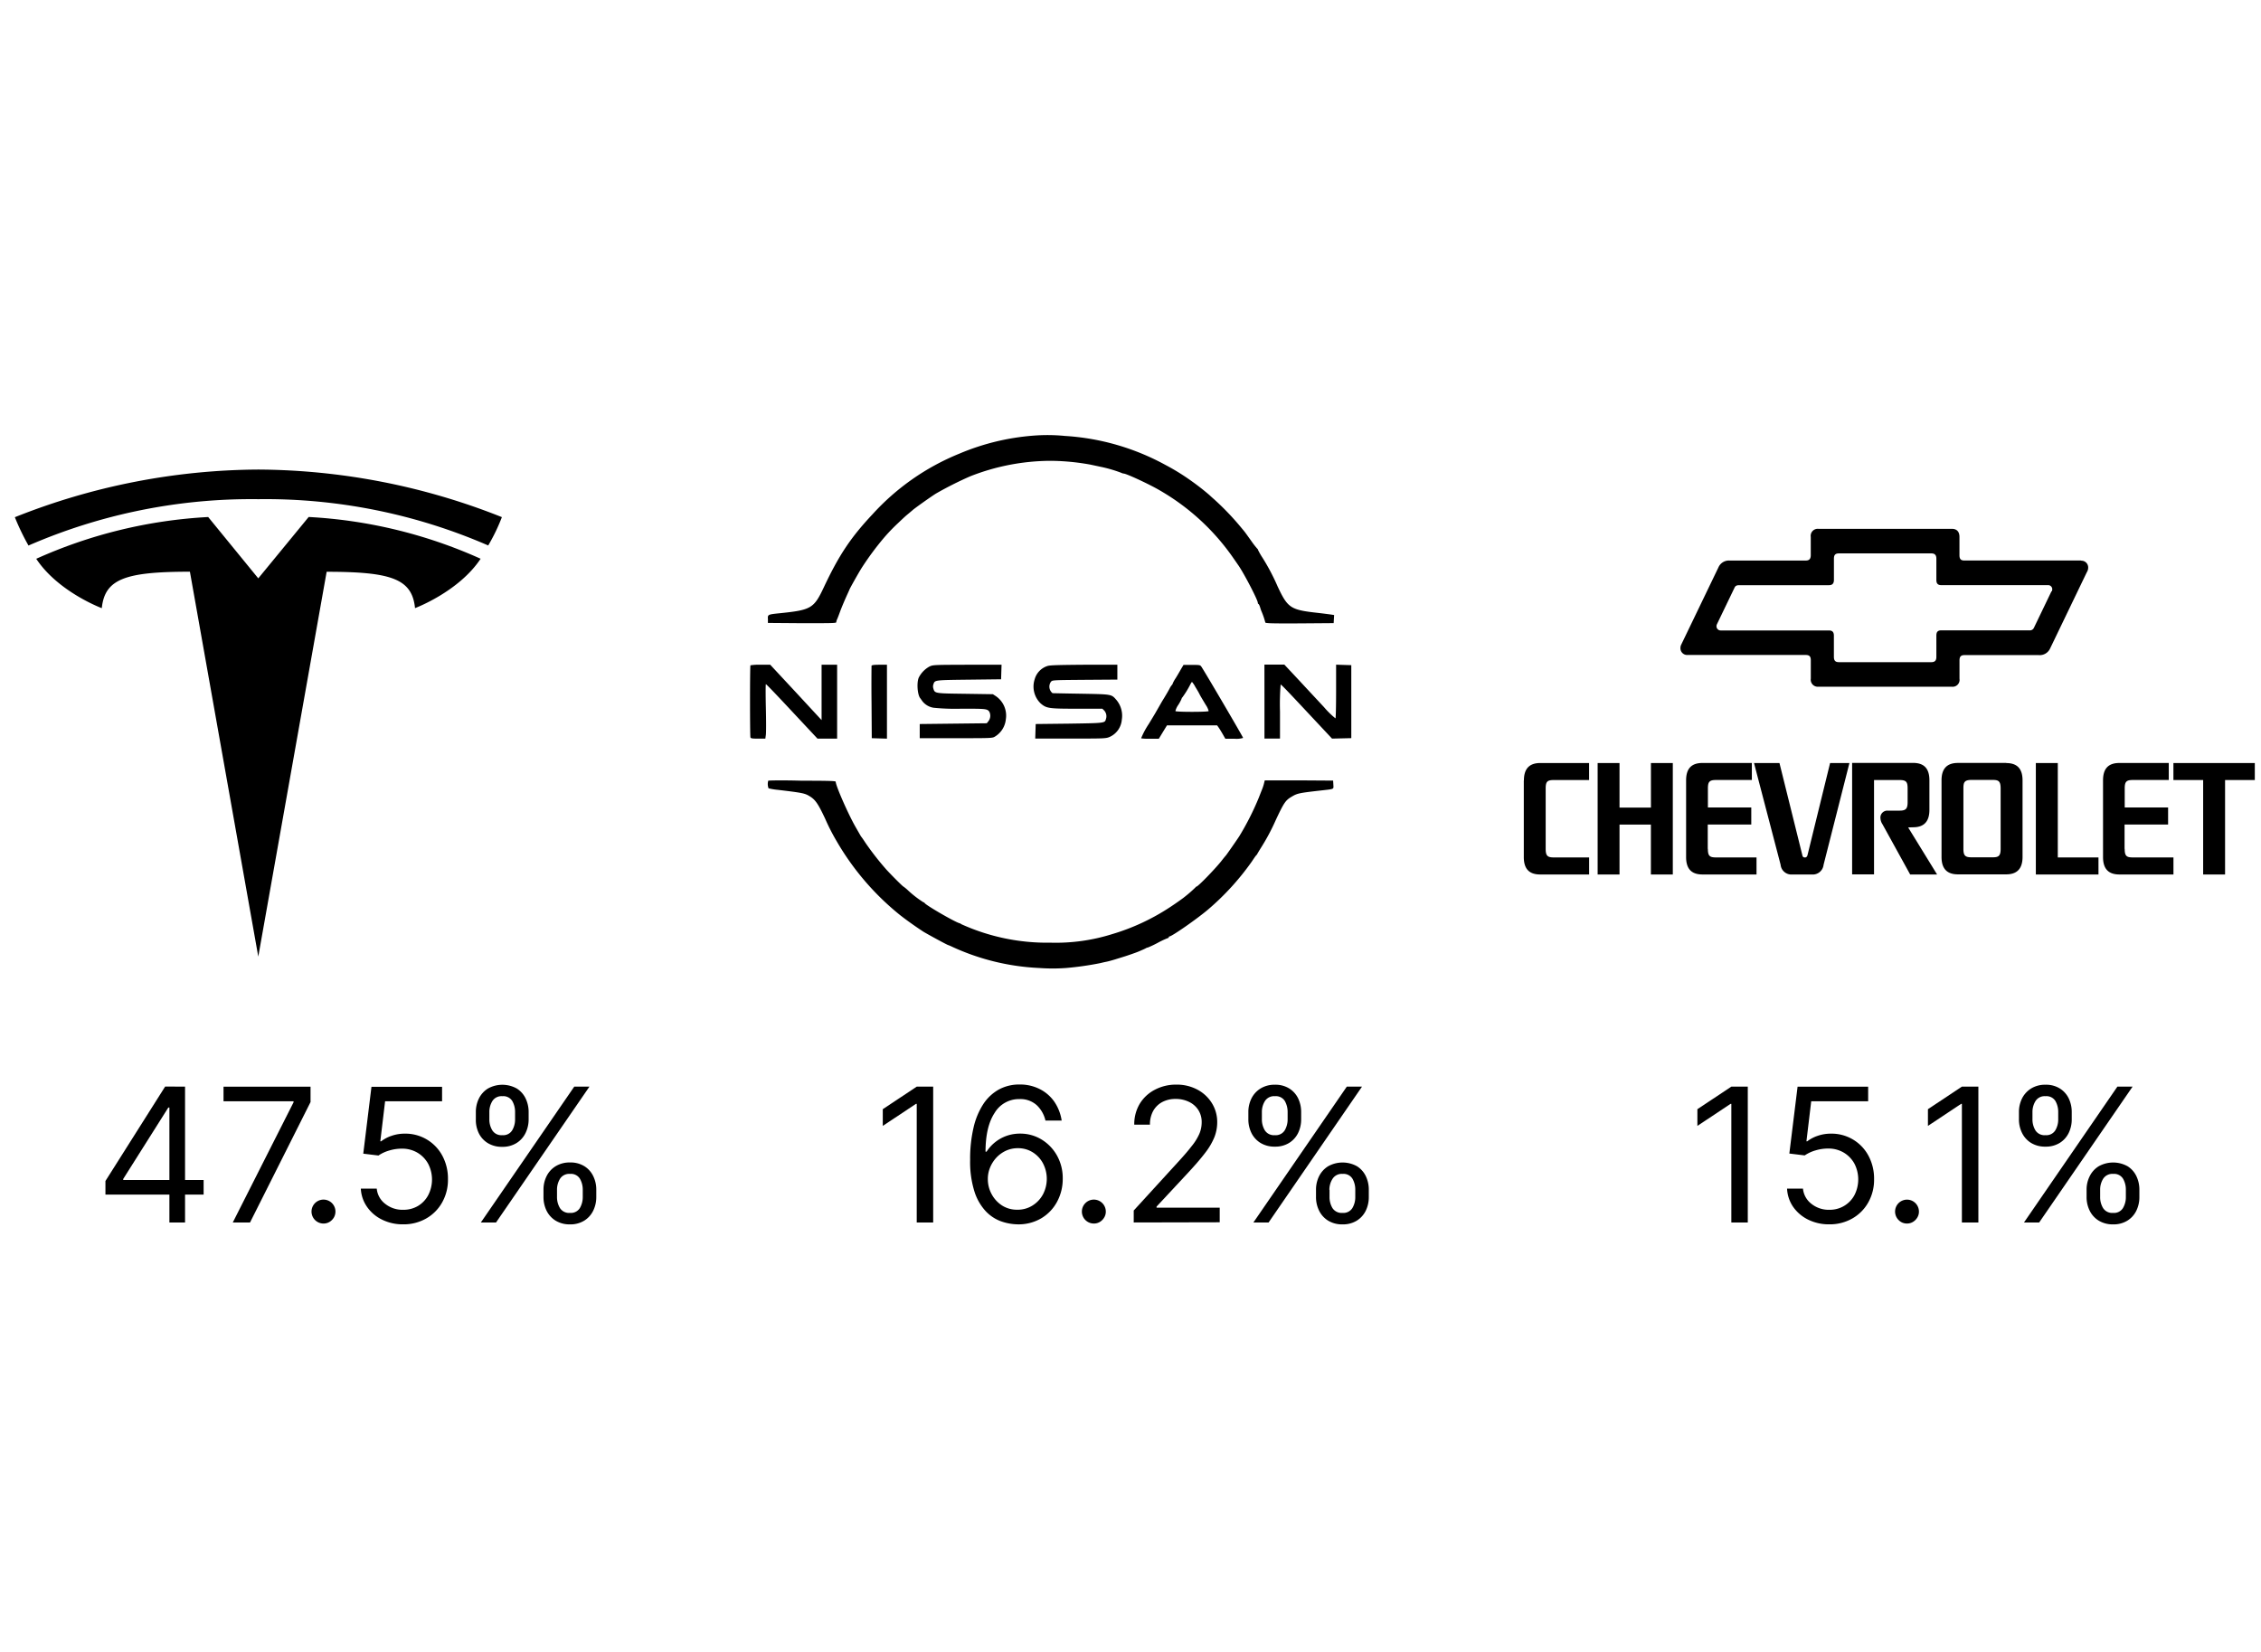<svg id="圖層_1" data-name="圖層 1" xmlns="http://www.w3.org/2000/svg" viewBox="0 0 595.28 434.93"><defs><style>.cls-1,.cls-2{fill:'current';}.cls-1{fill-rule:evenodd;}.cls-3{fill:'current';}.cls-4{fill:'current';}</style></defs><path class="cls-1" d="M434.66,212.67h-8.27V200.93h-5.76v29.35h5.76V217.15h8.26v13.13h5.77V200.93h-5.76Zm137.56-11.74v4.48h7.83v24.87h5.77V205.41h7.83v-4.48Zm-30.44,0H536v29.35h16.49V225.8H541.78V200.93Zm-66,24.47a.53.53,0,0,1-.6.39.57.57,0,0,1-.61-.4l-6.07-24.46H461.8l7,26.78a2.85,2.85,0,0,0,3,2.58h5.31a2.86,2.86,0,0,0,3-2.54l6.81-26.82h-5.09l-6,24.47Zm-74.59-19.88V225.7c0,3.26,1.57,4.58,4.3,4.58h12.9v-4.49h-9.33c-1.6,0-2.11-.41-2.11-2.24v-15.9c0-1.77.38-2.24,2.11-2.24h9.32v-4.48H405.54c-3,0-4.32,1.62-4.32,4.59Zm48.43,18v-6.4h11.46v-4.48H449.66v-5c0-1.7.35-2.24,2.11-2.24h9.46v-4.48h-13c-3,0-4.31,1.58-4.31,4.58V225.7c0,3.09,1.42,4.58,4.3,4.58h14.24v-4.49H451.76C450.16,225.79,449.65,225.41,449.65,223.55Zm54.06-5.67c2.66,0,4.3-1.29,4.3-4.59v-7.77c0-3.07-1.36-4.59-4.31-4.59H487.63v29.35h5.77V205.41h6.73c1.79,0,2.11.54,2.11,2.24v3.58c0,1.73-.45,2.24-2.11,2.24H497a1.82,1.82,0,0,0-1.91,2.05,3.15,3.15,0,0,0,.54,1.55l7.28,13.21H510l-7.62-12.39Zm24.5-16.94h-12.7c-3,0-4.31,1.64-4.31,4.57v20.18c0,3.34,1.68,4.59,4.31,4.59h12.71c2.76,0,4.31-1.39,4.31-4.59V205.51c0-3-1.33-4.57-4.31-4.57Zm-3.56,24.85h-5.58c-1.66,0-2.11-.48-2.11-2.24v-15.9c0-1.53.2-2.24,2.11-2.24h5.58c1.51,0,2.11.28,2.11,2.24v15.9c0,1.89-.54,2.24-2.11,2.24Zm34.74-2.24v-6.4h11.46v-4.48H559.4v-5c0-1.7.35-2.24,2.11-2.24H571v-4.48h-13c-3,0-4.31,1.58-4.31,4.58V225.7c0,3.09,1.42,4.58,4.3,4.58h14.24v-4.49H561.5C559.9,225.79,559.39,225.41,559.39,223.55Zm-11.5-75.92H517.18c-.78,0-1.29-.25-1.29-1.39V141.4c0-1.4-.71-2.14-2-2.14H478.74a1.85,1.85,0,0,0-2,2.12v4.83c0,1-.45,1.4-1.3,1.4H455.33a3,3,0,0,0-2.9,1.81l-9.8,20.35a1.94,1.94,0,0,0-.2.86,1.77,1.77,0,0,0,1.87,1.85h31.15c1,0,1.3.47,1.3,1.4v4.83a1.86,1.86,0,0,0,2,2.13h35.15a1.82,1.82,0,0,0,2-2.1v-4.84c0-1,.4-1.39,1.3-1.39h19.54a3,3,0,0,0,3-1.71l9.68-20.11a2.26,2.26,0,0,0,.36-1.2,1.78,1.78,0,0,0-1.86-1.84Zm-7.74,8.1-4.67,9.71a1.16,1.16,0,0,1-1.18.58H511.12c-1,0-1.31.47-1.31,1.4V173c0,.93-.39,1.37-1.32,1.37H484.14c-.81,0-1.31-.3-1.31-1.39V167.4c0-1-.44-1.38-1.31-1.38H453.1a1.1,1.1,0,0,1-1.18-1.12,1.14,1.14,0,0,1,.12-.52l4.67-9.7c.18-.35.47-.58,1.18-.58h23.63c.81,0,1.32-.35,1.32-1.4v-5.59c0-1,.4-1.38,1.31-1.38H508.5c.87,0,1.31.41,1.31,1.4v5.58c0,1,.42,1.38,1.33,1.38h28a1.08,1.08,0,0,1,1.18,1.12,1.33,1.33,0,0,1-.13.52Z"/><path class="cls-2" d="M272.33,114.7a62.14,62.14,0,0,0-19.79,4.78,62.77,62.77,0,0,0-22.87,16c-5.72,6.1-8.79,10.73-12.76,19.15-2.61,5.56-3.33,6-11.46,6.84-3.31.33-3.35.35-3.27,1.57l0,1,9,.07c7.94,0,9,0,9-.27a2.07,2.07,0,0,1,.18-.69c.1-.18.47-1.13.82-2.1s1.07-2.67,1.57-3.79.94-2.05.94-2.11,2.12-3.93,3.25-5.72a76.35,76.35,0,0,1,5.78-7.8,47.91,47.91,0,0,1,3.62-3.78c1.79-1.7,2.12-2,2.92-2.65l1.05-.89c.48-.45,4.88-3.58,6.15-4.36a93.4,93.4,0,0,1,9-4.53,58.3,58.3,0,0,1,21.25-4.07,60.92,60.92,0,0,1,10.37,1l2.82.6a35.53,35.53,0,0,1,5.29,1.55,2,2,0,0,0,.67.21c.68,0,6.75,2.81,9.45,4.4a60,60,0,0,1,19.6,18.13c.43.62.86,1.22.93,1.35,1.35,1.77,5.32,9.36,5.32,10.15,0,.16.08.29.15.29s.28.35.41.76.31,1,.41,1.2a19.8,19.8,0,0,1,1,2.92c0,.22,1.46.29,9,.25l9-.07.06-1.07.06-1.06-.74-.12c-.41-.06-2-.27-3.66-.46-7.08-.78-7.82-1.28-10.47-6.94a55.67,55.67,0,0,0-4-7.59,18.56,18.56,0,0,1-1.18-2.07.37.37,0,0,0-.16-.27,20.68,20.68,0,0,1-1.56-2c-.77-1.08-1.61-2.26-1.88-2.59l-1.11-1.34a71,71,0,0,0-6.87-7.13c-.53-.46-1.05-.94-1.17-1.06a65.78,65.78,0,0,0-5.31-4.11,57.62,57.62,0,0,0-6.27-3.83,63.12,63.12,0,0,0-26.46-7.65A47,47,0,0,0,272.33,114.7Zm-74.75,60.5c-.15.16-.15,18.55,0,19,.1.25.53.31,2,.31h1.92l.14-1c.08-.54.08-3.72,0-7.09s-.08-6.19,0-6.25,3.13,3.14,6.83,7.11l6.75,7.22h5.18V175.05h-4.09v14.58l-6.75-7.3-6.77-7.28h-2.55A13.7,13.7,0,0,0,197.58,175.2Zm31.88.12c0,.15-.06,4.49,0,9.66l.06,9.41,2,.06,2,.06V175.05h-1.95C230.1,175.05,229.54,175.14,229.46,175.32Zm15.2.23a6.91,6.91,0,0,0-2.73,2.81c-.62,1.26-.41,4.49.33,5.48.1.11.35.48.57.79a4.64,4.64,0,0,0,3,1.75,57.67,57.67,0,0,0,7.35.25c6.33,0,6.75,0,7.3.81a2.36,2.36,0,0,1-.22,2.44l-.46.58-8.84.1-8.81.1v3.73h9.53c8.9,0,9.58,0,10.2-.38a6,6,0,0,0,2.94-4.59,6.2,6.2,0,0,0-2.63-6.1l-.78-.51-7.29-.11c-8-.1-8-.1-8.37-1.36a1.71,1.71,0,0,1,0-1.14c.39-1.13.19-1.11,9.34-1.22l8.48-.1.06-1.92.06-1.91-9,0C245.69,175.08,245.63,175.08,244.66,175.55Zm31.19-.19a5.09,5.09,0,0,0-3.44,3.52,6.18,6.18,0,0,0,1.59,6.37c1.54,1.3,2.12,1.38,9.58,1.38h6.65l.53.52a2.28,2.28,0,0,1,.39,2.27c-.26,1-.37,1-9.71,1.14l-8.76.1-.06,1.91-.06,1.92h9.25c8.75,0,9.3,0,10.29-.41a5.43,5.43,0,0,0,3.25-4.55,6.46,6.46,0,0,0-1.44-5.23c-1.32-1.51-1.15-1.47-9.36-1.62-4.07-.06-7.41-.14-7.43-.14a2.2,2.2,0,0,1-.43-3c.39-.45.41-.45,8.95-.52l8.54-.06v-3.91l-8.7,0C279,175.1,276.53,175.16,275.85,175.36Zm35.07.87c-.37.66-1,1.74-1.4,2.38a8.07,8.07,0,0,0-.74,1.32,1,1,0,0,1-.27.48,4.42,4.42,0,0,0-.55.85c-.14.29-1,1.82-2,3.41L304.05,188c-.12.2-.86,1.44-1.62,2.68a21.21,21.21,0,0,0-2,3.75,13.23,13.23,0,0,0,2.34.1h2.33l1.07-1.76,1.07-1.75h13.21l.35.49c.2.27.69,1.06,1.09,1.76l.72,1.26h2.34a6,6,0,0,0,2.34-.21c0-.22-10.07-17.41-11-18.77-.29-.43-.45-.46-2.49-.46h-2.2Zm3.79,4.66c.43.7.88,1.46,1,1.71.23.5.64,1.18,1.77,3.06a5,5,0,0,1,.74,1.59c-.16.27-8.61.27-8.76,0a4.85,4.85,0,0,1,.78-1.65,11.26,11.26,0,0,0,.87-1.63.36.36,0,0,1,.16-.29,24.65,24.65,0,0,0,2.16-3.52c.17-.33.35-.58.41-.58A7,7,0,0,1,314.71,180.89Zm18.2,3.88v9.72H337v-7.15a65,65,0,0,1,.17-7.08c.27.11,1.32,1.18,7.69,8l5.84,6.24,2.52-.06,2.55-.06V175.16l-2-.06-2-.07v7c0,3.87-.07,7.07-.17,7.14a22.35,22.35,0,0,1-3-2.94c-1.55-1.67-4.55-4.88-6.63-7.13l-3.82-4.08h-5.25ZM202.27,205.59a3.12,3.12,0,0,0,.08,2,15.91,15.91,0,0,0,2.49.41c6.72.81,7.07.89,8.49,1.78s2.18,2.13,3.89,5.75a54.71,54.71,0,0,0,3,5.89A70,70,0,0,0,237,241c1.67,1.3,3.74,2.79,6.07,4.32,1,.62,6.38,3.56,6.6,3.56.38.14.76.31,1.13.49a61.24,61.24,0,0,0,22.86,5.54,48,48,0,0,0,7,0,81.41,81.41,0,0,0,8.89-1.26c.43-.1,1.23-.29,1.75-.39s1.64-.41,2.43-.66l2-.62c.91-.27,3.66-1.22,4.08-1.43.22-.08.67-.29,1-.43s.74-.33.91-.44a1.66,1.66,0,0,1,.53-.18,28.46,28.46,0,0,0,2.6-1.24,22.25,22.25,0,0,1,2.65-1.24.23.23,0,0,0,.22-.21.19.19,0,0,1,.17-.21h0c.64,0,7.36-4.69,10.22-7.13a68.25,68.25,0,0,0,11.44-12.55c.5-.74,1-1.51,1.21-1.7a1.22,1.22,0,0,0,.29-.41s.41-.72.91-1.51a55.58,55.58,0,0,0,3.95-7.4c2.1-4.47,2.55-5.15,4.09-6.06s1.77-1,7.88-1.69c3.5-.4,3.23-.27,3.17-1.51l-.06-1.08-9-.06-9,0-.25,1a11.64,11.64,0,0,1-.43,1.3c-.14.35-.35.87-.9,2.28a71.86,71.86,0,0,1-5.13,10.13c-.64,1-3.33,4.84-3.47,5s-.64.74-1.26,1.55c-1.77,2.21-6.15,6.72-6.56,6.72a.3.3,0,0,0-.21.17,32.86,32.86,0,0,1-2.69,2.37c-.68.58-2.72,2-4,2.84a57.2,57.2,0,0,1-15.35,7.15,49.48,49.48,0,0,1-16.17,2.23,54.64,54.64,0,0,1-23.45-4.86,1.48,1.48,0,0,0-.59-.29c-1.44-.47-8.93-4.81-9.1-5.31a.33.33,0,0,0-.28-.16,27.49,27.49,0,0,1-4.08-3.15,10.45,10.45,0,0,0-1.21-1c-.14,0-2.94-2.79-4.46-4.44a74.81,74.81,0,0,1-5.48-7c-.53-.81-1-1.49-1.07-1.56a4.52,4.52,0,0,1-.34-.51l-1.34-2.34c-1.92-3.39-5.14-10.73-5.14-11.76,0-.21-1.88-.27-8.91-.27C206.42,205.45,202.33,205.51,202.27,205.59Z"/><path class="cls-3" d="M68,123.65A174.91,174.91,0,0,0,3.91,136.2a62.59,62.59,0,0,0,3.59,7.46A147.06,147.06,0,0,1,68,131.45h0a147,147,0,0,1,60.54,12.19,49.82,49.82,0,0,0,3.6-7.46A175.35,175.35,0,0,0,68,123.65Z"/><path class="cls-3" d="M50,150.55,68,251.91,86,150.57c17.11,0,22.49,1.88,23.27,9.57,0,0,11.49-4.29,17.27-13a126.51,126.51,0,0,0-45.27-11L68,152.3h0L54.81,136.15a126.7,126.7,0,0,0-45.27,11c5.79,8.74,17.26,13,17.26,13C27.59,152.44,33,150.55,50,150.55Z"/><path class="cls-4" d="M27.76,314.58V311l15.72-24.87h2.58v5.52H44.32L32.44,310.46v.28H53.61v3.84Zm16.84,7.34V286.15h4.12v35.77Z"/><path class="cls-4" d="M61.29,321.92l16-31.65V290H58.85v-3.84H81.76v4.05L65.83,321.92Z"/><path class="cls-4" d="M85.18,322.2a3.15,3.15,0,1,1,2.72-1.58,3.39,3.39,0,0,1-1.14,1.15A3,3,0,0,1,85.18,322.2Z"/><path class="cls-4" d="M106.14,322.41a12.23,12.23,0,0,1-5.54-1.23,10.26,10.26,0,0,1-3.95-3.35A9.11,9.11,0,0,1,95,313h4.19a5.69,5.69,0,0,0,2.21,4,7.25,7.25,0,0,0,4.71,1.58,7.48,7.48,0,0,0,3.92-1,7.28,7.28,0,0,0,2.7-2.83,9,9,0,0,0,0-8.28,7.68,7.68,0,0,0-2.8-2.91,7.9,7.9,0,0,0-4.07-1.08,11.46,11.46,0,0,0-3.37.49,9.81,9.81,0,0,0-2.85,1.32l-4-.49,2.16-17.6h18.59V290h-15l-1.26,10.55h.21a9.42,9.42,0,0,1,2.76-1.45,10.55,10.55,0,0,1,3.46-.57,11,11,0,0,1,9.91,5.83,12.72,12.72,0,0,1,1.47,6.18,12.07,12.07,0,0,1-1.53,6.1,11.08,11.08,0,0,1-4.2,4.23A11.89,11.89,0,0,1,106.14,322.41Z"/><path class="cls-4" d="M125.28,294.74v-1.88a8,8,0,0,1,.81-3.59,6.43,6.43,0,0,1,2.37-2.62,7.81,7.81,0,0,1,7.61,0,6.31,6.31,0,0,1,2.32,2.62,8.21,8.21,0,0,1,.79,3.59v1.88a8.08,8.08,0,0,1-.8,3.59A6.36,6.36,0,0,1,136,301a6.86,6.86,0,0,1-3.78,1,7,7,0,0,1-3.82-1,6.34,6.34,0,0,1-2.36-2.62A8,8,0,0,1,125.28,294.74Zm1.32,27.18,24.59-35.77h4l-24.59,35.77Zm2.24-29.06v1.88a5.48,5.48,0,0,0,.77,2.91,2.82,2.82,0,0,0,2.65,1.28,2.75,2.75,0,0,0,2.59-1.28,5.57,5.57,0,0,0,.76-2.91v-1.88a5.74,5.74,0,0,0-.73-2.91,2.75,2.75,0,0,0-2.62-1.28,2.84,2.84,0,0,0-2.63,1.28A5.41,5.41,0,0,0,128.84,292.86Zm14.25,22.35v-1.89a7.91,7.91,0,0,1,.81-3.58,6.37,6.37,0,0,1,2.37-2.62,7,7,0,0,1,3.8-1,6.88,6.88,0,0,1,3.81,1,6.25,6.25,0,0,1,2.32,2.62,8,8,0,0,1,.79,3.58v1.89a8.11,8.11,0,0,1-.8,3.59,6.36,6.36,0,0,1-2.34,2.62,6.86,6.86,0,0,1-3.78,1,7,7,0,0,1-3.82-1,6.41,6.41,0,0,1-2.36-2.62A8.11,8.11,0,0,1,143.09,315.21Zm3.56-1.89v1.89a5.6,5.6,0,0,0,.77,2.91,2.85,2.85,0,0,0,2.65,1.28,2.78,2.78,0,0,0,2.6-1.28,5.69,5.69,0,0,0,.76-2.91v-1.89a5.71,5.71,0,0,0-.74-2.9,2.75,2.75,0,0,0-2.62-1.29,2.85,2.85,0,0,0-2.63,1.29A5.46,5.46,0,0,0,146.65,313.32Z"/><path class="cls-4" d="M245.69,286.15v35.77h-4.33V290.69h-.21l-8.73,5.8v-4.4l8.94-5.94Z"/><path class="cls-4" d="M267.83,322.41a13.71,13.71,0,0,1-4.4-.84,10.48,10.48,0,0,1-4-2.72,13.68,13.68,0,0,1-2.91-5.19,26,26,0,0,1-1.1-8.23,35.9,35.9,0,0,1,.89-8.46,19.19,19.19,0,0,1,2.58-6.23,11.78,11.78,0,0,1,4.1-3.84,11.17,11.17,0,0,1,5.42-1.31,11.46,11.46,0,0,1,5.35,1.21,10.33,10.33,0,0,1,3.84,3.34,12,12,0,0,1,1.92,4.95h-4.27a8,8,0,0,0-2.3-4.06,6.4,6.4,0,0,0-4.54-1.6,7.44,7.44,0,0,0-6.54,3.63q-2.39,3.62-2.4,10.21h.28a10.4,10.4,0,0,1,5.32-4.18,10.58,10.58,0,0,1,3.48-.57,10.7,10.7,0,0,1,5.62,1.52,11.48,11.48,0,0,1,4.09,4.21,12.17,12.17,0,0,1,1.54,6.14,12.6,12.6,0,0,1-1.49,6.07,11.25,11.25,0,0,1-4.16,4.36A11.76,11.76,0,0,1,267.83,322.41Zm0-3.85a7.24,7.24,0,0,0,4-1.1,7.86,7.86,0,0,0,2.77-2.95,8.82,8.82,0,0,0,0-8.16,7.67,7.67,0,0,0-2.71-2.91,7.22,7.22,0,0,0-3.92-1.08,7.41,7.41,0,0,0-3.09.65,8.16,8.16,0,0,0-2.51,1.79,8.67,8.67,0,0,0-1.68,2.6,7.78,7.78,0,0,0-.61,3.06,8.19,8.19,0,0,0,1,4,8.09,8.09,0,0,0,2.76,3A7.24,7.24,0,0,0,267.83,318.56Z"/><path class="cls-4" d="M288,322.2a3.15,3.15,0,1,1,3.14-3.15,2.94,2.94,0,0,1-.43,1.57,3.28,3.28,0,0,1-1.13,1.15A3,3,0,0,1,288,322.2Z"/><path class="cls-4" d="M298.49,321.92v-3.15l11.81-12.92c1.38-1.51,2.53-2.83,3.42-4a14.26,14.26,0,0,0,2-3.17,7.69,7.69,0,0,0,.66-3.14,5.82,5.82,0,0,0-.9-3.26,5.94,5.94,0,0,0-2.46-2.13,7.91,7.91,0,0,0-3.49-.76,7.36,7.36,0,0,0-3.59.85,5.92,5.92,0,0,0-2.36,2.37,7.34,7.34,0,0,0-.82,3.56h-4.13a10.45,10.45,0,0,1,1.45-5.52,10.08,10.08,0,0,1,4-3.7,11.9,11.9,0,0,1,5.63-1.33,11.47,11.47,0,0,1,5.57,1.33,10,10,0,0,1,3.81,3.58,9.39,9.39,0,0,1,1.38,5,10.85,10.85,0,0,1-.71,3.85,17.45,17.45,0,0,1-2.44,4.18q-1.74,2.29-4.82,5.59l-8,8.59v.28h16.63v3.85Z"/><path class="cls-4" d="M328.67,294.74v-1.88a8,8,0,0,1,.81-3.59,6.46,6.46,0,0,1,2.38-2.62,7,7,0,0,1,3.8-1,6.86,6.86,0,0,1,3.8,1,6.34,6.34,0,0,1,2.33,2.62,8.21,8.21,0,0,1,.78,3.59v1.88a8.08,8.08,0,0,1-.79,3.59,6.36,6.36,0,0,1-2.34,2.62,6.86,6.86,0,0,1-3.78,1,7,7,0,0,1-3.83-1,6.41,6.41,0,0,1-2.36-2.62A8.08,8.08,0,0,1,328.67,294.74ZM330,321.92l24.59-35.77h4L334,321.92Zm2.23-29.06v1.88a5.57,5.57,0,0,0,.77,2.91,2.83,2.83,0,0,0,2.66,1.28,2.76,2.76,0,0,0,2.59-1.28,5.66,5.66,0,0,0,.76-2.91v-1.88a5.85,5.85,0,0,0-.73-2.91,2.76,2.76,0,0,0-2.62-1.28A2.83,2.83,0,0,0,333,290,5.41,5.41,0,0,0,332.23,292.86Zm14.25,22.35v-1.89a7.91,7.91,0,0,1,.81-3.58,6.47,6.47,0,0,1,2.38-2.62,7.81,7.81,0,0,1,7.61,0,6.32,6.32,0,0,1,2.32,2.62,8.16,8.16,0,0,1,.78,3.58v1.89a8.11,8.11,0,0,1-.79,3.59,6.36,6.36,0,0,1-2.34,2.62,6.86,6.86,0,0,1-3.78,1,7,7,0,0,1-3.83-1,6.39,6.39,0,0,1-2.35-2.62A8,8,0,0,1,346.48,315.21Zm3.56-1.89v1.89a5.6,5.6,0,0,0,.77,2.91,2.86,2.86,0,0,0,2.66,1.28,2.78,2.78,0,0,0,2.59-1.28,5.59,5.59,0,0,0,.76-2.91v-1.89a5.71,5.71,0,0,0-.73-2.9,2.75,2.75,0,0,0-2.62-1.29,2.85,2.85,0,0,0-2.63,1.29A5.38,5.38,0,0,0,350,313.32Z"/><path class="cls-4" d="M460.16,286.15v35.77h-4.33V290.69h-.21l-8.73,5.8v-4.4l8.94-5.94Z"/><path class="cls-4" d="M481.61,322.41a12.23,12.23,0,0,1-5.54-1.23,10.33,10.33,0,0,1-3.95-3.35A9.19,9.19,0,0,1,470.5,313h4.19a5.73,5.73,0,0,0,2.21,4,7.25,7.25,0,0,0,4.71,1.58,7.34,7.34,0,0,0,6.63-3.86,9.07,9.07,0,0,0,0-8.28,7.68,7.68,0,0,0-2.8-2.91,7.9,7.9,0,0,0-4.07-1.08,11.46,11.46,0,0,0-3.37.49,9.94,9.94,0,0,0-2.85,1.32l-4.05-.49,2.17-17.6h18.58V290H476.86l-1.26,10.55h.21a9.42,9.42,0,0,1,2.76-1.45,10.55,10.55,0,0,1,3.46-.57,11,11,0,0,1,9.91,5.83,12.72,12.72,0,0,1,1.47,6.18,12.07,12.07,0,0,1-1.53,6.1,11.08,11.08,0,0,1-4.2,4.23A11.89,11.89,0,0,1,481.61,322.41Z"/><path class="cls-4" d="M502.07,322.2a3,3,0,0,1-2.21-.93,3.14,3.14,0,1,1,5.36-2.22,2.94,2.94,0,0,1-.43,1.57,3.3,3.3,0,0,1-1.14,1.15A3,3,0,0,1,502.07,322.2Z"/><path class="cls-4" d="M520.87,286.15v35.77h-4.34V290.69h-.21l-8.73,5.8v-4.4l8.94-5.94Z"/><path class="cls-4" d="M531.55,294.74v-1.88a8,8,0,0,1,.81-3.59,6.53,6.53,0,0,1,2.38-2.62,7,7,0,0,1,3.8-1,6.86,6.86,0,0,1,3.8,1,6.34,6.34,0,0,1,2.33,2.62,8.21,8.21,0,0,1,.78,3.59v1.88a8.08,8.08,0,0,1-.79,3.59,6.36,6.36,0,0,1-2.34,2.62,6.86,6.86,0,0,1-3.78,1,7,7,0,0,1-3.83-1,6.39,6.39,0,0,1-2.35-2.62A8,8,0,0,1,531.55,294.74Zm1.33,27.18,24.59-35.77h4l-24.59,35.77Zm2.23-29.06v1.88a5.57,5.57,0,0,0,.77,2.91,2.83,2.83,0,0,0,2.66,1.28,2.76,2.76,0,0,0,2.59-1.28,5.57,5.57,0,0,0,.76-2.91v-1.88a5.74,5.74,0,0,0-.73-2.91,2.76,2.76,0,0,0-2.62-1.28,2.83,2.83,0,0,0-2.63,1.28A5.41,5.41,0,0,0,535.11,292.86Zm14.25,22.35v-1.89a7.79,7.79,0,0,1,.82-3.58,6.37,6.37,0,0,1,2.37-2.62,7.81,7.81,0,0,1,7.61,0,6.25,6.25,0,0,1,2.32,2.62,8.16,8.16,0,0,1,.78,3.58v1.89a8.11,8.11,0,0,1-.79,3.59,6.36,6.36,0,0,1-2.34,2.62,6.86,6.86,0,0,1-3.78,1,7,7,0,0,1-3.82-1,6.34,6.34,0,0,1-2.36-2.62A8,8,0,0,1,549.36,315.21Zm3.57-1.89v1.89a5.51,5.51,0,0,0,.77,2.91,2.84,2.84,0,0,0,2.65,1.28,2.77,2.77,0,0,0,2.59-1.28,5.59,5.59,0,0,0,.76-2.91v-1.89a5.71,5.71,0,0,0-.73-2.9,2.75,2.75,0,0,0-2.62-1.29,2.85,2.85,0,0,0-2.63,1.29A5.37,5.37,0,0,0,552.93,313.32Z"/></svg>